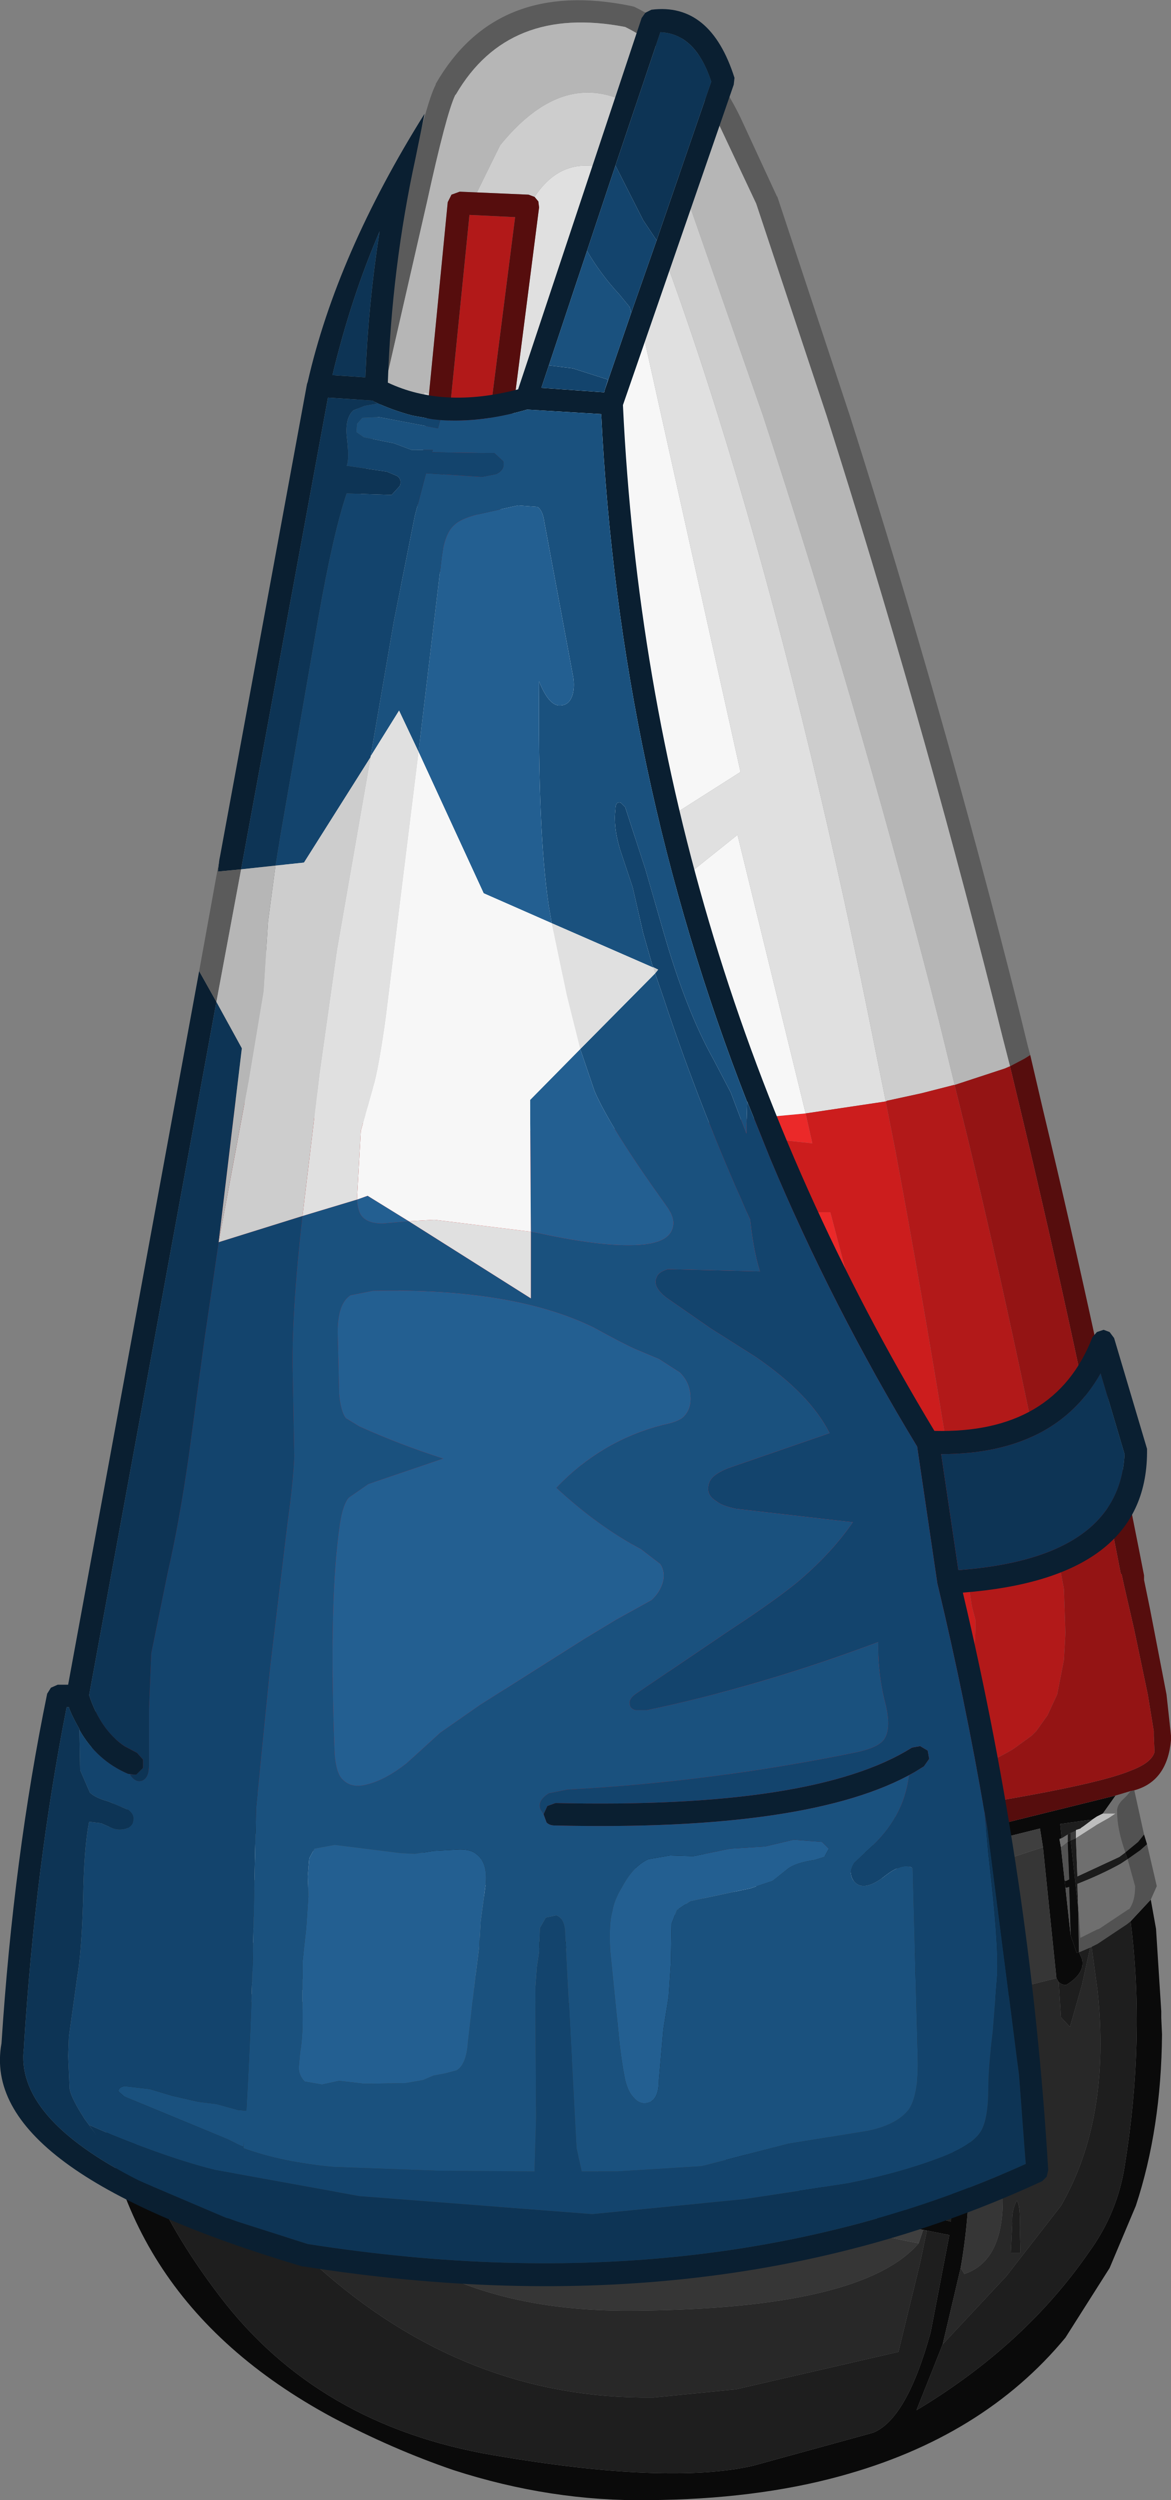 <?xml version="1.0" encoding="UTF-8" standalone="no"?>
<svg xmlns:ffdec="https://www.free-decompiler.com/flash" xmlns:xlink="http://www.w3.org/1999/xlink" ffdec:objectType="shape" height="166.95px" width="78.2px" xmlns="http://www.w3.org/2000/svg">
  <rect width="100%" height="100%" fill="#808080" stroke="none"/>
  <g transform="matrix(1.0, 0.0, 0.0, 1.0, 39.65, 135.1)">
    <path d="M37.2 -8.25 L37.55 -6.3 37.9 -0.8 37.9 -0.55 37.9 -0.35 37.95 0.75 Q37.9 7.05 36.2 12.2 L34.45 16.35 31.5 21.0 Q26.0 27.65 16.45 30.25 10.8 31.8 3.65 31.85 -2.85 31.95 -9.35 29.85 -13.45 28.45 -17.5 26.3 -32.75 18.05 -33.15 1.75 L-33.0 -2.4 -32.55 -6.95 -31.1 -5.85 -31.45 1.85 Q-31.6 9.55 -25.0 18.2 -18.45 26.85 -6.7 28.85 5.0 30.85 10.65 29.55 L18.65 27.35 Q20.9 26.45 22.5 20.65 L23.75 14.15 22.25 13.85 22.0 13.8 Q19.4 13.45 13.45 11.1 8.6 9.15 5.6 7.55 3.1 5.6 3.65 2.75 L4.5 -0.05 4.2 -8.3 4.15 -10.35 0.6 -10.35 0.6 -8.75 0.7 -4.05 0.7 0.3 0.1 0.45 Q-0.5 0.35 -0.65 -0.2 L-0.8 -10.8 -9.3 -11.0 -9.3 -11.15 -26.2 -13.05 -26.85 -13.3 -29.65 -14.25 -29.95 -13.4 -31.0 -14.3 -30.85 -15.65 Q-26.6 -13.55 -15.65 -12.35 L6.5 -11.3 Q18.0 -11.5 24.55 -12.65 L34.85 -15.2 34.0 -14.0 33.6 -13.8 33.45 -13.7 33.3 -13.6 31.15 -13.3 31.25 -12.35 31.1 -12.3 31.2 -11.75 31.45 -9.5 31.5 -9.05 31.85 -5.85 32.25 -4.7 32.4 -4.75 32.6 -4.3 Q32.85 -3.35 31.55 -2.55 31.25 -2.55 31.05 -2.75 L30.9 -3.0 30.0 -11.75 29.8 -13.0 26.6 -12.2 26.8 -10.7 27.9 -2.25 Q27.85 -1.75 27.35 -1.5 L26.7 -1.7 26.3 -4.0 25.3 -11.95 5.45 -10.3 5.5 -9.6 5.55 -9.15 5.4 -9.2 5.4 -8.5 5.5 -5.5 5.5 -5.0 5.6 -1.45 5.65 -1.45 5.65 0.3 5.55 0.3 5.75 6.65 Q12.5 9.95 17.0 11.55 L23.85 13.25 24.0 6.6 23.8 -0.05 23.65 -0.7 24.25 -3.05 24.4 -3.1 24.85 0.65 25.15 8.65 Q25.1 13.0 24.5 16.35 L23.3 21.45 21.55 25.85 Q28.8 21.5 33.1 15.25 34.95 12.7 35.45 9.6 36.85 1.0 35.85 -6.8 L37.2 -8.25" fill="#0a0a0a" fill-rule="evenodd" stroke="none"/>
    <path d="M27.9 -2.25 L26.8 -10.7 30.0 -11.75 30.9 -3.0 27.9 -2.25 M0.7 -4.05 L0.6 -8.75 4.2 -8.3 4.5 -0.05 0.95 -0.25 1.0 -2.25 0.7 -4.05 M-2.35 -1.35 Q-2.1 1.8 -0.6 4.15 1.25 6.9 3.8 6.85 4.9 8.25 8.9 10.35 14.7 13.4 21.7 14.7 17.95 19.05 2.9 19.2 -11.5 19.4 -17.95 10.3 -21.8 4.95 -21.6 -0.3 L-21.45 -1.2 -14.6 -0.1 Q-13.65 7.6 -7.6 11.5 -2.4 14.85 5.45 14.75 8.05 14.7 7.9 12.55 7.9 12.1 6.7 11.95 L3.8 11.45 Q-1.2 10.1 -4.05 5.3 -7.15 0.1 -7.9 -0.6 -8.45 -1.0 -9.45 -1.25 L-9.45 -1.65 -8.7 -1.65 -7.65 -1.55 -6.2 -1.55 -5.7 -1.5 -4.7 -1.45 -4.15 -1.4 -2.4 -1.35 -2.35 -1.35 M9.1 -1.6 L11.0 -1.7 11.55 -1.75 12.75 -1.85 13.7 -1.9 14.7 -2.05 16.25 -2.2 16.75 -2.25 18.05 -2.3 19.9 -2.55 21.3 -2.65 21.45 -0.5 Q21.8 4.85 21.3 6.8 20.8 8.35 19.4 8.4 15.25 8.45 12.1 4.7 9.85 2.05 9.1 -1.6 M24.85 0.65 Q25.05 -1.0 25.5 -1.6 L26.3 -0.7 27.25 10.3 Q27.75 15.75 24.75 16.75 L24.5 16.35 Q25.1 13.0 25.15 8.65 L24.85 0.65" fill="#363636" fill-rule="evenodd" stroke="none"/>
    <path d="M26.25 -4.0 L26.3 -4.0 26.7 -1.7 27.35 -1.5 Q27.85 -1.75 27.9 -2.25 L30.9 -3.0 31.05 -2.75 31.2 -0.4 31.8 0.25 32.6 -2.55 33.15 -5.05 33.25 -5.1 33.65 -2.15 Q34.55 6.4 31.2 12.2 L27.55 16.9 23.3 21.45 24.5 16.35 24.75 16.75 Q27.75 15.75 27.25 10.3 L26.3 -0.7 25.5 -1.6 Q25.05 -1.0 24.85 0.65 L24.4 -3.1 26.3 -3.45 26.25 -4.0 M4.5 -0.05 L3.65 2.75 Q3.1 5.6 5.6 7.55 L3.75 6.8 3.8 6.85 Q1.25 6.9 -0.6 4.15 -2.1 1.8 -2.35 -1.35 L-1.35 -1.35 -0.9 1.55 Q-0.55 3.1 -0.05 3.75 0.35 3.7 0.6 3.15 L0.95 -0.25 4.5 -0.05 M22.0 13.8 L22.25 13.85 21.8 16.0 20.35 21.95 9.5 24.45 4.0 25.0 Q-8.55 25.15 -18.5 16.2 -27.75 7.95 -27.85 -2.2 L-21.45 -1.2 -21.6 -0.3 Q-21.8 4.95 -17.95 10.3 -11.5 19.4 2.9 19.2 17.95 19.05 21.7 14.7 L22.0 13.8 M23.8 -0.05 Q23.6 7.5 22.7 8.6 21.5 9.8 19.5 9.8 13.2 9.9 9.3 6.45 L7.2 4.1 6.7 3.0 Q6.55 0.45 7.15 -1.25 L7.25 -1.5 9.1 -1.6 Q9.85 2.05 12.1 4.7 15.25 8.45 19.4 8.4 20.8 8.35 21.3 6.8 21.8 4.85 21.45 -0.5 L21.3 -2.65 21.45 -2.7 22.9 -2.85 23.5 -2.95 23.65 -0.7 23.8 -0.05 M-26.15 -4.0 L-27.2 -4.2 -27.2 -4.3 -26.15 -4.0 M-3.7 -9.05 L-4.85 -9.15 -5.95 -9.2 -6.9 -9.2 -8.25 -9.3 -2.15 -9.15 -2.15 -9.1 -3.7 -9.05 M-8.85 -9.3 L-9.3 -9.3 -8.55 -9.3 -8.75 -9.3 -8.85 -9.3 M27.5 0.15 Q27.4 0.65 27.45 1.35 L27.75 2.6 Q27.9 3.1 28.2 3.1 L28.55 2.6 28.55 1.35 28.3 0.15 27.85 -0.35 Q27.6 -0.35 27.5 0.15 M28.3 5.55 Q28.0 5.55 27.9 6.1 27.8 6.6 27.85 7.35 L28.2 8.7 Q28.35 9.15 28.6 9.15 L29.05 8.7 29.05 7.35 28.8 6.1 28.3 5.55 M27.95 13.4 L27.85 15.35 28.5 15.35 28.45 13.65 Q28.5 12.15 28.25 11.85 27.9 12.5 27.95 13.4" fill="#282828" fill-rule="evenodd" stroke="none"/>
    <path d="M6.0 -9.15 L6.15 -9.2 6.15 -8.55 6.1 -8.55 5.95 -8.5 6.0 -9.15 M21.25 -10.5 L21.8 -10.6 21.8 -10.0 21.8 -9.95 21.4 -9.9 21.35 -9.9 21.25 -9.95 21.25 -10.5 M31.85 -12.7 L32.2 -12.85 32.2 -12.35 31.85 -12.2 31.85 -12.7 M-29.8 -13.25 L-28.7 -12.75 -29.25 -12.45 -30.1 -12.9 -30.55 -13.15 -29.8 -13.25 M-4.85 -8.7 L-4.85 -9.15 -3.7 -9.05 -4.3 -9.1 -4.3 -8.5 -4.3 -8.45 -4.85 -8.7" fill="#3c3c3c" fill-rule="evenodd" stroke="none"/>
    <path d="M6.15 -9.2 L8.45 -9.25 7.35 -8.6 6.15 -8.55 6.15 -9.2 M20.45 -10.35 L21.25 -10.5 21.25 -9.95 20.45 -10.35 M21.8 -10.6 L22.7 -10.7 23.1 -10.25 21.8 -10.0 21.8 -10.6 M33.3 -13.6 L33.45 -13.7 33.6 -13.8 34.0 -14.0 34.85 -14.0 34.4 -13.7 33.6 -13.25 33.45 -13.15 32.2 -12.35 32.2 -12.85 32.2 -12.9 32.5 -13.0 32.55 -13.05 32.7 -13.15 33.3 -13.6 M-11.3 -0.2 L-29.0 -2.85 -29.05 -11.75 -11.25 -9.4 -11.3 -0.2 M-28.15 -10.3 L-28.0 -3.5 -13.0 -1.25 -12.8 -8.2 -28.15 -10.3 M-27.75 -6.95 L-22.6 -6.35 -22.6 -5.35 -27.75 -6.1 -27.75 -6.95 M-4.85 -9.15 L-4.85 -8.7 -5.95 -9.2 -4.85 -9.15 M-4.3 -8.5 L-4.3 -9.1 -3.7 -9.05 -2.15 -9.1 -2.1 -9.1 -2.05 -8.45 -2.15 -8.45 -4.2 -8.45 -4.25 -8.45 -4.3 -8.5" fill="#bdbdbd" fill-rule="evenodd" stroke="none"/>
    <path d="M5.65 -9.15 L6.0 -9.15 5.95 -8.5 5.65 -8.5 5.65 -9.15 M10.85 -9.45 L11.4 -9.5 11.4 -8.95 10.85 -8.9 10.85 -9.45 M16.1 -9.4 L16.05 -9.95 16.55 -10.0 16.6 -9.45 16.1 -9.4 M-30.85 -15.65 L-31.0 -14.3 -29.95 -13.4 -29.8 -13.25 -30.55 -13.15 -30.1 -12.9 -29.25 -12.45 -30.1 -11.95 -29.8 -5.9 -30.95 -6.6 -31.0 -9.05 Q-30.55 -10.15 -30.6 -13.2 L-31.15 -13.85 -31.2 -15.8 -30.85 -15.65 M6.1 -8.55 L6.15 -8.55 6.25 -5.55 7.0 -5.6 7.4 -5.6 7.4 -5.15 7.0 -5.15 6.25 -5.1 6.3 -3.3 6.1 -8.55 M11.0 -3.05 L11.55 -3.1 11.55 -2.6 11.0 -2.6 11.0 -3.05 M16.25 -3.65 L16.7 -3.7 16.75 -3.0 16.25 -2.95 16.25 -3.65 M21.4 -4.7 L21.55 -4.75 21.4 -9.9 21.8 -9.95 21.9 -7.1 23.1 -7.3 23.35 -7.35 23.35 -6.9 23.15 -6.85 21.9 -6.6 22.0 -3.55 21.45 -3.45 21.4 -4.7 M21.35 -9.9 L21.25 -9.9 21.25 -9.95 21.35 -9.9 M31.65 -12.6 L31.85 -12.7 31.85 -12.2 32.2 -12.35 32.3 -9.8 35.1 -11.1 35.5 -11.4 35.55 -11.25 35.65 -10.95 35.2 -10.65 Q33.95 -9.95 32.3 -9.3 L32.35 -7.7 31.85 -12.2 31.65 -12.1 31.65 -12.6 M-26.35 -7.65 L-27.05 -7.75 -27.3 -7.8 -27.35 -9.5 -26.1 -9.35 -26.35 -7.65 M-13.8 -3.8 L-13.8 -2.95 -17.15 -3.3 -17.75 -3.35 -20.65 -3.75 -24.15 -4.3 -27.2 -5.0 -27.2 -5.05 -27.25 -5.25 -21.8 -4.65 -21.8 -5.15 -21.1 -5.0 -20.2 -4.8 -18.7 -4.6 -17.6 -4.4 -14.1 -3.85 -13.8 -3.8 M-4.25 -6.6 L-4.2 -5.45 -2.2 -5.45 -2.2 -5.0 -3.75 -5.0 -4.2 -5.0 -4.15 -2.1 -4.7 -2.15 -4.75 -3.5 -4.3 -4.0 -4.25 -5.35 -4.25 -6.6 M-9.35 -3.35 L-8.7 -3.3 -8.7 -2.45 -9.35 -2.5 -9.35 -3.35" fill="#1b1b1b" fill-rule="evenodd" stroke="none"/>
    <path d="M-32.0 -15.2 L-31.7 -16.0 -31.65 -16.1 -31.2 -15.8 -31.15 -13.85 -31.2 -13.9 -31.25 -14.0 -32.0 -15.2 M5.55 -9.15 L5.65 -9.15 5.65 -8.5 5.4 -8.5 5.4 -9.2 5.55 -9.15 M22.7 -10.7 L25.25 -11.1 25.35 -10.4 23.1 -10.25 23.35 -7.55 23.35 -7.35 23.1 -7.3 21.9 -7.1 21.8 -9.95 21.8 -10.0 23.1 -10.25 22.7 -10.7 M31.2 -11.75 L31.1 -12.3 31.25 -12.35 31.65 -12.6 31.65 -12.1 31.2 -11.75 M34.0 -14.0 L34.85 -15.2 35.85 -15.5 35.6 -15.2 35.4 -15.0 Q34.9 -14.55 34.95 -14.1 34.95 -12.95 35.5 -11.4 L35.1 -11.1 32.3 -9.8 32.2 -12.35 33.45 -13.15 33.6 -13.25 34.4 -13.7 34.85 -14.0 34.0 -14.0 M6.15 -8.55 L7.35 -8.6 7.35 -7.1 7.35 -6.3 7.4 -5.6 7.0 -5.6 6.25 -5.55 6.15 -8.55 M6.3 -3.3 L6.25 -5.1 7.0 -5.15 7.4 -5.15 7.45 -4.35 Q7.75 -2.95 8.6 -2.95 L9.8 -2.95 10.9 -3.0 11.0 -3.05 11.0 -2.6 8.95 -2.45 7.7 -2.35 6.35 -2.25 6.35 -2.5 6.3 -3.3 M11.55 -2.6 L11.55 -3.1 12.75 -3.2 14.3 -3.35 16.25 -3.65 16.25 -2.95 14.5 -2.8 12.75 -2.7 11.65 -2.6 11.55 -2.6 M16.75 -3.0 L16.7 -3.7 17.3 -3.8 17.5 -3.8 17.95 -3.9 21.05 -4.6 21.4 -4.7 21.45 -3.45 21.2 -3.4 21.0 -3.4 17.6 -3.05 16.9 -3.0 16.75 -3.0 M22.0 -3.55 L21.9 -6.6 23.15 -6.85 23.35 -6.9 23.35 -4.7 23.3 -3.9 22.0 -3.55 M32.35 -7.7 L32.3 -9.3 Q33.95 -9.95 35.2 -10.65 L35.65 -10.95 36.15 -9.15 36.15 -9.1 Q36.15 -8.15 35.75 -7.6 L35.7 -7.6 33.75 -6.3 33.6 -6.25 32.5 -5.7 32.4 -7.25 32.4 -7.35 32.35 -7.6 32.35 -7.7 M-31.0 -9.05 L-30.95 -6.6 -31.05 -6.7 -31.6 -7.65 -31.05 -9.0 -31.0 -9.05 M-4.25 -6.6 L-4.2 -8.45 -2.15 -8.45 -2.2 -5.45 -4.2 -5.45 -4.25 -6.6 M-2.05 -8.45 L-2.1 -9.1 -0.85 -9.05 -0.85 -8.45 -2.05 -8.45 M-8.7 -3.3 L-8.45 -3.25 -7.65 -3.2 -7.45 -3.2 -6.8 -3.2 -6.35 -3.25 -4.75 -3.5 -4.7 -2.15 -6.2 -2.25 -6.5 -2.25 -7.65 -2.35 -8.25 -2.4 -8.7 -2.45 -8.7 -3.3 M-4.15 -2.1 L-4.2 -5.0 -3.75 -5.0 -2.2 -5.0 -2.15 -3.35 -2.1 -2.5 -2.1 -2.15 -2.4 -2.1 -3.1 -2.05 -4.15 -2.1" fill="#6f6f6f" fill-rule="evenodd" stroke="none"/>
    <path d="M36.1 -15.55 L36.75 -12.6 36.35 -12.1 35.5 -11.4 Q34.95 -12.95 34.95 -14.1 34.9 -14.55 35.4 -15.0 L35.6 -15.2 35.85 -15.5 36.1 -15.55 M36.95 -11.95 L37.6 -9.15 37.2 -8.25 35.85 -6.8 35.6 -6.6 33.8 -5.4 33.65 -5.3 33.25 -5.1 33.15 -5.05 32.45 -4.75 32.4 -4.75 32.35 -7.6 32.4 -7.35 32.4 -7.25 32.5 -5.7 33.6 -6.25 33.75 -6.3 35.7 -7.6 35.75 -7.6 Q36.15 -8.15 36.15 -9.1 L36.15 -9.15 35.65 -10.95 36.5 -11.55 36.95 -11.95 M-32.55 -6.95 L-33.2 -8.15 -32.75 -10.65 -32.05 -10.15 -31.05 -9.6 -31.0 -9.05 -31.05 -9.0 -31.6 -7.65 -31.05 -6.7 -30.95 -6.6 -30.95 -5.75 -31.1 -5.85 -32.55 -6.95 M-32.6 -11.65 L-32.0 -15.2 -31.25 -14.0 -31.2 -13.9 -31.15 -13.85 -31.05 -10.1 -31.95 -10.6 -32.65 -11.15 -32.6 -11.65 M25.35 -10.4 L25.75 -7.85 23.35 -7.35 23.35 -7.55 23.1 -10.25 25.35 -10.4 M25.8 -7.4 L26.25 -4.0 26.3 -3.45 24.4 -3.1 24.25 -3.05 23.75 -3.0 23.5 -2.95 22.9 -2.85 22.0 -2.75 22.0 -3.55 23.3 -3.9 23.35 -4.7 23.35 -6.9 25.8 -7.4 M31.85 -5.85 L31.5 -9.05 31.6 -9.05 31.75 -9.1 31.85 -5.85 M31.45 -9.5 L31.2 -11.75 31.65 -12.1 31.75 -9.6 31.55 -9.5 31.45 -9.5 M5.4 -8.5 L5.65 -8.5 5.75 -5.5 5.65 -5.5 5.5 -5.5 5.4 -8.5 M5.5 -5.0 L5.65 -5.0 5.75 -5.0 5.85 -1.45 5.65 -1.45 5.6 -1.45 5.5 -5.0 M6.35 -1.5 L6.35 -2.5 6.35 -2.25 7.7 -2.35 8.95 -2.45 11.0 -2.6 11.0 -1.7 9.1 -1.6 7.25 -1.5 6.35 -1.5 M-1.35 -1.35 L-2.35 -1.35 -2.4 -1.35 -4.15 -1.4 -4.15 -2.1 -3.1 -2.05 -2.4 -2.1 -2.1 -2.15 -2.1 -2.5 -2.15 -3.35 -2.2 -5.0 -1.9 -5.0 -0.8 -4.95 -0.75 -1.4 -1.35 -1.35 M11.55 -2.6 L11.65 -2.6 12.75 -2.7 14.5 -2.8 16.25 -2.95 16.25 -2.2 14.7 -2.05 13.7 -1.9 12.75 -1.85 11.55 -1.75 11.55 -2.6 M16.75 -2.25 L16.75 -3.0 16.9 -3.0 17.6 -3.05 21.0 -3.4 21.2 -3.4 21.45 -3.45 21.45 -2.7 21.3 -2.65 19.9 -2.55 18.05 -2.3 16.75 -2.25 M-2.15 -8.45 L-2.05 -8.45 -0.85 -8.45 -0.8 -5.4 -1.9 -5.45 -2.2 -5.45 -2.15 -8.45 M-4.7 -1.45 L-5.7 -1.5 -6.2 -1.55 -7.65 -1.55 -8.7 -1.65 -8.7 -2.45 -8.25 -2.4 -7.65 -2.35 -6.5 -2.25 -6.2 -2.25 -4.7 -2.15 -4.7 -1.45" fill="#525252" fill-rule="evenodd" stroke="none"/>
    <path d="M36.75 -12.6 L36.95 -11.95 36.5 -11.55 35.65 -10.95 35.55 -11.25 35.5 -11.4 36.35 -12.1 36.75 -12.6 M-32.75 -10.65 L-32.6 -11.65 -32.65 -11.15 -31.95 -10.6 -31.05 -10.1 -31.15 -13.85 -30.6 -13.2 Q-30.55 -10.15 -31.0 -9.05 L-31.05 -9.6 -32.05 -10.15 -32.75 -10.65 M25.75 -7.85 L25.8 -7.4 23.35 -6.9 23.35 -7.35 25.75 -7.85 M32.4 -4.75 L32.25 -4.7 31.85 -5.85 31.75 -9.1 31.6 -9.05 31.5 -9.05 31.45 -9.5 31.55 -9.5 31.75 -9.6 31.65 -12.1 31.85 -12.2 32.35 -7.7 32.35 -7.6 32.4 -4.75 M6.1 -8.55 L6.3 -3.3 6.35 -2.5 6.35 -1.5 5.85 -1.45 5.75 -5.0 5.65 -5.0 5.5 -5.0 5.5 -5.5 5.65 -5.5 5.75 -5.5 5.65 -8.5 5.95 -8.5 6.1 -8.55 M11.0 -1.7 L11.0 -2.6 11.55 -2.6 11.55 -1.75 11.0 -1.7 M16.25 -2.95 L16.75 -3.0 16.75 -2.25 16.25 -2.2 16.25 -2.95 M21.45 -3.45 L22.0 -3.55 22.0 -2.75 22.9 -2.85 21.45 -2.7 21.45 -3.45 M-30.95 -6.6 L-29.8 -5.9 -29.75 -5.2 -30.95 -5.75 -30.95 -6.6 M-13.8 -2.95 L-13.85 -2.05 -26.15 -4.0 -27.2 -4.3 -27.2 -5.0 -24.15 -4.3 -20.65 -3.75 -17.75 -3.35 -17.15 -3.3 -13.8 -2.95 M-0.8 -5.4 L-0.8 -4.95 -1.9 -5.0 -2.2 -5.0 -2.2 -5.45 -1.9 -5.45 -0.8 -5.4 M-4.7 -2.15 L-4.15 -2.1 -4.15 -1.4 -4.7 -1.45 -4.7 -2.15 M-8.7 -1.65 L-9.45 -1.65 -9.35 -2.5 -8.7 -2.45 -8.7 -1.65" fill="#0c0c0c" fill-rule="evenodd" stroke="none"/>
    <path d="M11.4 -8.95 L16.1 -9.4 16.15 -6.25 11.45 -5.85 11.4 -8.95 M7.4 -5.6 L7.35 -6.3 7.35 -7.1 7.35 -8.6 10.85 -8.9 10.9 -5.8 9.15 -5.65 7.4 -5.6 M11.0 -3.05 L10.9 -3.0 9.8 -2.95 8.6 -2.95 Q7.75 -2.95 7.45 -4.35 L7.4 -5.15 8.8 -5.2 10.95 -5.35 11.0 -3.05 M11.55 -3.1 L11.5 -5.4 16.15 -5.8 16.25 -3.65 14.3 -3.35 12.75 -3.2 11.55 -3.1 M16.7 -3.7 L16.65 -5.85 20.15 -6.3 21.35 -6.5 21.4 -4.7 21.05 -4.6 17.95 -3.9 17.5 -3.8 17.3 -3.8 16.7 -3.7 M21.3 -9.85 L21.35 -7.0 19.55 -6.7 16.65 -6.35 16.6 -9.45 21.3 -9.85 M-9.95 -10.45 L-10.1 -1.1 -11.3 -0.2 -11.25 -9.4 -9.95 -10.45 M-4.3 -8.45 L-4.25 -8.45 -4.2 -8.45 -4.25 -6.6 -4.3 -8.45 M-8.85 -8.6 L-8.25 -8.55 -7.8 -8.55 -7.35 -8.5 -7.1 -8.5 -6.0 -8.5 -5.7 -8.5 -4.85 -8.45 -4.75 -5.5 -7.75 -5.55 -8.8 -5.65 -8.85 -8.6 M-8.7 -3.3 L-8.75 -5.2 -7.7 -5.15 -4.75 -5.05 -4.75 -3.5 -6.35 -3.25 -6.8 -3.2 -7.45 -3.2 -7.65 -3.2 -8.45 -3.25 -8.7 -3.3" fill="#939393" fill-rule="evenodd" stroke="none"/>
    <path d="M8.45 -9.25 L10.85 -9.5 10.85 -9.45 10.85 -8.9 7.35 -8.6 8.45 -9.25 M16.55 -10.0 L20.45 -10.35 21.25 -9.95 21.25 -9.9 21.3 -9.85 16.6 -9.45 16.55 -10.0 M-29.05 -11.75 L-27.9 -12.35 -27.75 -12.55 -9.95 -10.45 -11.25 -9.4 -29.05 -11.75 M-4.3 -8.45 L-4.3 -8.5 -4.25 -8.45 -4.3 -8.45 M-5.95 -9.2 L-4.85 -8.7 -4.85 -8.45 -5.7 -8.5 -6.0 -8.5 -7.1 -8.5 -7.35 -8.5 -7.8 -8.55 -8.25 -8.55 -8.85 -8.6 -8.85 -9.3 -8.75 -9.3 -8.55 -9.3 -8.4 -9.3 -7.8 -9.25 -6.9 -9.2 -5.95 -9.2" fill="#eeeeee" fill-rule="evenodd" stroke="none"/>
    <path d="M7.4 -5.15 L7.4 -5.6 9.15 -5.65 10.9 -5.8 10.85 -8.9 11.4 -8.95 11.45 -5.85 16.15 -6.25 16.1 -9.4 16.6 -9.45 16.65 -6.35 19.55 -6.7 21.35 -7.0 21.3 -9.85 21.25 -9.9 21.35 -9.9 21.4 -9.9 21.55 -4.75 21.4 -4.7 21.35 -6.5 20.15 -6.3 16.65 -5.85 16.7 -3.7 16.25 -3.65 16.15 -5.8 11.5 -5.4 11.55 -3.1 11.0 -3.05 10.95 -5.35 8.8 -5.2 7.4 -5.15 M-26.35 -7.65 L-26.1 -9.35 -13.75 -7.85 -13.8 -3.8 -14.1 -3.85 -17.6 -4.4 -18.7 -4.6 -20.2 -4.8 -21.1 -5.0 -21.8 -5.15 -21.85 -6.95 -26.35 -7.65 M-4.85 -8.45 L-4.3 -8.45 -4.25 -6.6 -4.25 -5.35 -4.3 -4.0 -4.75 -3.5 -4.75 -5.05 -7.7 -5.15 -8.75 -5.2 -8.7 -3.3 -9.35 -3.35 -9.3 -8.6 -8.85 -8.6 -8.8 -5.65 -7.75 -5.55 -4.75 -5.5 -4.85 -8.45" fill="#2e2e2e" fill-rule="evenodd" stroke="none"/>
    <path d="M5.55 -9.15 L5.5 -9.6 5.45 -10.3 25.3 -11.95 26.3 -4.0 26.25 -4.0 25.8 -7.4 25.75 -7.85 25.35 -10.4 25.25 -11.1 22.7 -10.7 21.8 -10.6 21.25 -10.5 20.45 -10.35 16.55 -10.0 16.05 -9.95 16.1 -9.4 11.4 -8.95 11.4 -9.5 10.85 -9.45 10.85 -9.5 8.45 -9.25 6.15 -9.2 6.0 -9.15 5.65 -9.15 5.55 -9.15 M31.05 -2.75 Q31.25 -2.55 31.55 -2.55 32.85 -3.35 32.6 -4.3 L32.4 -4.75 32.45 -4.75 33.15 -5.05 32.6 -2.55 31.8 0.25 31.2 -0.4 31.05 -2.75 M31.25 -12.35 L31.15 -13.3 33.3 -13.6 32.7 -13.15 32.55 -13.05 32.5 -13.0 32.2 -12.9 32.2 -12.85 31.85 -12.7 31.65 -12.6 31.25 -12.35 M-29.95 -13.4 L-29.65 -14.25 -26.85 -13.3 -26.2 -13.05 -27.85 -13.25 -28.7 -12.75 -29.8 -13.25 -29.95 -13.4 M-9.3 -11.0 L-0.8 -10.8 -0.65 -0.2 Q-0.5 0.35 0.1 0.45 L0.7 0.3 0.7 -4.05 1.0 -2.25 0.95 -0.25 0.6 3.15 Q0.35 3.7 -0.05 3.75 -0.55 3.1 -0.9 1.55 L-1.35 -1.35 -0.75 -1.4 -0.8 -4.95 -0.8 -5.4 -0.85 -8.45 -0.85 -9.05 -2.1 -9.1 -2.15 -9.1 -2.15 -9.15 -8.25 -9.3 -8.4 -9.3 -8.55 -9.3 -9.3 -9.3 -9.3 -11.0 M22.25 13.85 L23.75 14.15 22.5 20.65 Q20.9 26.45 18.65 27.35 L10.65 29.55 Q5.0 30.85 -6.7 28.85 -18.45 26.85 -25.0 18.2 -31.6 9.55 -31.45 1.85 L-31.1 -5.85 -30.95 -5.75 -29.75 -5.2 -29.65 -2.5 -27.85 -2.2 Q-27.75 7.95 -18.5 16.2 -8.55 25.15 4.0 25.0 L9.5 24.45 20.35 21.95 21.8 16.0 22.25 13.85 M5.85 -1.45 L6.35 -1.5 7.25 -1.5 7.15 -1.25 Q6.55 0.45 6.7 3.0 L7.2 4.1 9.3 6.45 Q13.2 9.9 19.5 9.8 21.5 9.8 22.7 8.6 23.6 7.5 23.8 -0.05 L24.0 6.6 23.85 13.25 17.0 11.55 Q12.5 9.95 5.75 6.65 L5.55 0.3 5.65 0.3 5.65 -1.45 5.85 -1.45 M23.65 -0.7 L23.5 -2.95 23.75 -3.0 24.25 -3.05 23.65 -0.7 M23.3 21.45 L27.55 16.9 31.2 12.2 Q34.55 6.4 33.65 -2.15 L33.25 -5.1 33.65 -5.3 33.8 -5.4 35.6 -6.6 35.85 -6.8 Q36.85 1.0 35.45 9.6 34.95 12.7 33.1 15.25 28.8 21.5 21.55 25.85 L23.3 21.45 M27.95 13.4 Q27.9 12.5 28.25 11.85 28.5 12.15 28.45 13.65 L28.5 15.35 27.85 15.35 27.95 13.4 M28.3 5.55 L28.8 6.1 29.05 7.35 29.05 8.7 28.6 9.15 Q28.35 9.15 28.2 8.7 L27.85 7.35 Q27.8 6.6 27.9 6.1 28.0 5.55 28.3 5.55 M27.5 0.15 Q27.6 -0.35 27.85 -0.35 L28.3 0.15 28.55 1.35 28.55 2.6 28.2 3.1 Q27.9 3.1 27.75 2.6 L27.45 1.35 Q27.4 0.65 27.5 0.15" fill="#1e1e1e" fill-rule="evenodd" stroke="none"/>
    <path d="M26.8 -10.7 L26.6 -12.2 29.8 -13.0 30.0 -11.75 26.8 -10.7 M0.6 -8.75 L0.6 -10.35 4.15 -10.35 4.2 -8.3 0.6 -8.75 M5.6 7.55 Q8.6 9.15 13.45 11.1 19.4 13.45 22.0 13.8 L21.7 14.7 Q14.7 13.4 8.9 10.35 4.9 8.25 3.8 6.85 L3.75 6.8 5.6 7.55 M-9.45 -1.25 Q-8.45 -1.0 -7.9 -0.6 -7.15 0.1 -4.05 5.3 -1.2 10.1 3.8 11.45 L6.7 11.95 Q7.9 12.1 7.9 12.55 8.05 14.7 5.45 14.75 -2.4 14.85 -7.6 11.5 -13.65 7.6 -14.6 -0.1 L-11.1 0.45 -9.45 -0.8 -9.45 -1.25" fill="#3f3f3f" fill-rule="evenodd" stroke="none"/>
    <path d="M-26.2 -13.05 L-9.3 -11.15 -9.3 -11.0 -9.3 -9.3 -9.3 -8.6 -9.35 -3.35 -9.35 -2.5 -9.45 -1.65 -9.45 -1.25 -9.45 -0.8 -11.1 0.45 -14.6 -0.1 -21.45 -1.2 -27.85 -2.2 -29.65 -2.5 -29.75 -5.2 -29.8 -5.9 -30.1 -11.95 -29.25 -12.45 -28.7 -12.75 -27.85 -13.25 -26.2 -13.05 M-26.1 -9.35 L-27.35 -9.5 -27.3 -7.8 -27.05 -7.75 -26.35 -7.65 -21.85 -6.95 -21.8 -5.15 -21.8 -4.65 -27.25 -5.25 -27.2 -5.05 -27.2 -5.0 -27.2 -4.3 -27.2 -4.2 -26.15 -4.0 -13.85 -2.05 -13.8 -2.95 -13.8 -3.8 -13.75 -7.85 -26.1 -9.35 M-9.95 -10.45 L-27.75 -12.55 -27.9 -12.35 -29.05 -11.75 -29.0 -2.85 -11.3 -0.2 -10.1 -1.1 -9.95 -10.45 M-28.15 -10.3 L-12.8 -8.2 -13.0 -1.25 -28.0 -3.5 -28.15 -10.3 M-27.75 -6.95 L-27.75 -6.1 -22.6 -5.35 -22.6 -6.35 -27.75 -6.95" fill="#545454" fill-rule="evenodd" stroke="none"/>
    <path d="M-4.85 -8.7 L-4.3 -8.45 -4.85 -8.45 -4.85 -8.7 M-8.25 -9.3 L-6.9 -9.2 -7.8 -9.25 -8.4 -9.3 -8.25 -9.3 M-9.3 -9.3 L-8.85 -9.3 -8.85 -8.6 -9.3 -8.6 -9.3 -9.3" fill="#4e4e4e" fill-rule="evenodd" stroke="none"/>
    <path d="M27.8 -63.9 L27.3 -65.85 26.7 -68.25 Q21.7 -88.0 15.55 -107.35 L10.85 -121.5 8.45 -126.6 Q6.2 -131.25 2.1 -133.3 -5.7 -134.8 -9.2 -128.8 L-9.25 -128.75 Q-9.85 -127.5 -11.15 -121.55 L-14.4 -107.35 Q-18.9 -86.95 -22.9 -66.35 L-22.95 -66.2 -23.8 -61.65 -25.2 -62.3 -24.6 -65.5 -24.55 -65.85 Q-20.5 -86.75 -15.9 -107.35 L-12.6 -121.9 Q-11.2 -128.25 -10.55 -129.45 L-10.55 -129.5 Q-6.5 -136.55 2.5 -134.7 L2.7 -134.65 Q7.3 -132.4 9.8 -127.25 L12.25 -121.95 12.25 -122.0 17.1 -107.35 Q23.35 -87.7 28.4 -67.65 L29.0 -65.2 29.15 -64.65 28.75 -64.4 27.8 -63.9" fill="#5b5b5b" fill-rule="evenodd" stroke="none"/>
    <path d="M-23.8 -61.65 L-22.95 -66.2 -22.9 -66.35 Q-18.9 -86.95 -14.4 -107.35 L-11.15 -121.55 Q-9.85 -127.5 -9.25 -128.75 L-9.2 -128.8 Q-5.7 -134.8 2.1 -133.3 6.2 -131.25 8.45 -126.6 L10.85 -121.5 15.55 -107.35 Q21.7 -88.0 26.7 -68.25 L27.3 -65.85 27.8 -63.9 27.45 -63.75 24.1 -62.65 23.05 -66.95 22.5 -69.1 Q17.5 -88.4 11.3 -107.35 L4.6 -126.55 Q-1.05 -131.8 -6.25 -125.4 L-7.8 -122.25 -8.95 -122.3 -9.5 -122.1 -9.75 -121.6 -11.0 -108.8 -11.3 -108.9 -11.55 -107.35 -11.9 -104.45 -12.1 -101.2 -12.35 -99.5 -12.65 -97.5 -13.3 -93.35 -13.4 -92.25 -13.7 -90.0 -14.85 -82.3 -15.1 -80.85 -15.15 -80.35 -16.3 -72.95 -18.8 -60.5 -22.05 -61.15 -23.4 -61.5 -23.8 -61.65" fill="#b6b6b6" fill-rule="evenodd" stroke="none"/>
    <path d="M-18.8 -60.5 L-16.3 -72.95 -15.15 -80.35 -15.1 -80.85 -14.85 -82.3 -13.7 -90.0 -13.4 -92.25 -13.3 -93.35 -12.65 -97.5 -12.35 -99.5 -12.1 -101.2 -11.9 -104.45 -11.55 -107.35 -11.3 -108.9 -11.0 -108.8 -12.15 -97.6 -12.05 -97.2 -11.75 -96.9 -11.3 -96.8 -9.9 -96.95 -9.85 -96.95 -9.9 -96.65 -10.0 -96.3 -9.9 -96.95 -10.2 -93.4 -10.25 -92.5 -10.25 -92.3 -10.45 -89.4 -11.15 -83.6 -11.35 -82.35 -11.75 -79.8 -12.1 -77.55 -11.45 -74.15 Q-10.85 -71.7 -10.6 -69.9 L-10.6 -69.75 -10.15 -69.85 -8.0 -70.75 Q-6.0 -71.55 -5.6 -71.8 -5.05 -71.6 -5.05 -71.1 L-6.3 -69.55 -6.45 -69.35 -7.15 -68.6 -7.2 -68.5 -7.35 -68.4 Q-9.65 -65.95 -11.15 -64.8 -11.95 -62.15 -13.4 -62.2 L-14.75 -62.8 Q-14.75 -61.8 -15.3 -60.8 L-15.4 -60.7 -13.1 -59.85 -17.3 -60.3 -17.9 -60.4 -18.8 -60.5 M-7.8 -122.25 L-6.25 -125.4 Q-1.05 -131.8 4.6 -126.55 L11.3 -107.35 Q17.5 -88.4 22.5 -69.1 L23.05 -66.95 24.1 -62.65 24.05 -62.65 21.9 -62.1 19.6 -61.6 19.5 -61.55 18.25 -67.75 17.85 -69.7 Q13.4 -91.05 8.3 -107.35 5.65 -115.85 2.8 -122.95 -1.6 -125.55 -3.95 -121.95 L-4.35 -122.1 -7.8 -122.25" fill="#cdcdcd" fill-rule="evenodd" stroke="none"/>
    <path d="M-3.95 -121.95 Q-1.6 -125.55 2.8 -122.95 5.65 -115.85 8.3 -107.35 13.4 -91.05 17.85 -69.7 L18.25 -67.75 19.5 -61.55 14.15 -60.75 9.6 -79.35 -4.7 -67.9 Q-13.35 -60.8 -5.25 -60.95 L-4.95 -60.95 4.55 -59.85 2.05 -59.75 Q-3.55 -59.5 -8.4 -59.65 L-13.1 -59.85 -15.4 -60.7 -15.3 -60.8 Q-14.75 -61.8 -14.75 -62.8 L-13.4 -62.2 Q-11.95 -62.15 -11.15 -64.8 -9.65 -65.95 -7.35 -68.4 L-7.2 -68.5 -7.15 -68.6 -6.45 -69.35 -6.3 -69.55 -5.05 -71.1 Q-5.05 -71.6 -5.6 -71.8 -6.0 -71.55 -8.0 -70.75 L-10.15 -69.85 -10.6 -69.75 -10.6 -69.9 Q-10.85 -71.7 -11.45 -74.15 L-12.1 -77.55 -11.75 -79.8 -11.35 -82.35 -11.15 -83.6 -10.45 -89.4 -10.25 -92.3 -10.25 -92.5 -10.2 -93.4 -9.9 -96.95 -10.0 -96.3 -9.9 -96.65 -9.85 -96.95 -7.3 -97.2 -6.85 -97.4 -6.65 -97.85 -3.65 -121.25 -3.7 -121.65 -3.95 -121.95 M-1.3 -116.55 L-2.85 -108.0 -2.8 -108.0 -2.95 -107.35 -3.1 -106.75 -3.6 -103.8 -4.2 -98.5 -4.25 -98.35 Q-4.4 -97.65 -5.0 -96.5 L-5.75 -95.05 -6.6 -93.45 -7.05 -92.35 -7.9 -89.85 -8.05 -89.15 Q-8.75 -86.45 -8.9 -82.4 L-9.05 -79.5 -9.1 -76.5 -8.95 -74.35 Q-8.75 -73.15 -7.95 -73.15 -6.3 -73.15 -4.35 -74.55 L9.8 -83.55 3.0 -114.15 -0.8 -116.55 -1.3 -116.55" fill="#e0e0e0" fill-rule="evenodd" stroke="none"/>
    <path d="M-13.1 -59.85 L-8.4 -59.65 Q-3.55 -59.5 2.05 -59.75 L4.55 -59.85 14.6 -58.75 14.15 -60.75 19.5 -61.55 20.15 -58.25 Q22.8 -44.05 25.25 -27.85 L25.5 -26.9 Q25.5 -24.5 25.0 -22.65 L24.8 -21.95 Q24.15 -20.3 23.15 -19.2 21.95 -17.95 20.2 -17.3 L9.85 -16.5 Q8.4 -16.5 7.1 -17.65 L5.75 -18.85 Q5.15 -18.85 5.1 -18.5 L5.0 -17.8 Q4.55 -16.75 0.55 -16.65 -7.5 -16.55 -8.35 -17.65 -8.0 -18.8 -9.3 -19.2 L-9.5 -19.25 -9.55 -19.2 -9.85 -18.95 -10.35 -18.3 -10.45 -18.25 Q-11.0 -17.7 -11.8 -17.7 -13.55 -17.65 -20.0 -18.95 L-19.95 -19.2 -19.95 -21.95 -19.95 -22.65 -20.05 -26.4 -19.45 -31.6 -13.45 -31.1 -12.3 -31.1 -6.95 -30.9 Q-4.8 -30.95 -3.65 -32.3 -4.6 -33.5 -8.75 -34.7 L-16.9 -36.7 -16.7 -41.5 -16.55 -45.0 -16.15 -51.05 -16.05 -52.1 -15.7 -56.2 -11.55 -57.0 -9.75 -57.35 -8.9 -57.8 -8.65 -58.15 -12.1 -59.5 -13.1 -59.85 M14.6 -21.95 Q18.25 -22.85 23.3 -25.6 L15.8 -54.15 -4.3 -54.15 Q-10.9 -53.0 -12.25 -51.1 L-12.5 -50.55 Q-13.3 -48.9 -13.45 -45.05 L-13.5 -43.35 -13.4 -39.65 -12.7 -39.7 -11.55 -39.95 Q-10.0 -39.95 -3.4 -38.05 L8.6 -34.55 -1.6 -30.2 -2.65 -29.45 -2.8 -29.4 -6.8 -26.15 Q-6.8 -23.35 -5.65 -21.95 -5.35 -21.55 -4.9 -21.25 L-4.65 -21.05 -4.2 -20.85 -3.9 -20.75 -3.55 -20.65 -1.9 -20.5 0.4 -20.6 0.45 -20.6 1.05 -20.75 1.45 -20.9 1.55 -20.95 Q1.75 -21.05 1.75 -21.95 L1.75 -22.0 1.45 -23.8 0.75 -26.4 Q5.15 -22.95 8.65 -21.95 L9.75 -21.65 10.7 -21.55 14.6 -21.95 M-10.4 -21.95 Q-9.55 -23.0 -9.55 -24.45 -9.55 -26.15 -10.75 -27.35 -11.9 -28.55 -13.55 -28.5 -15.25 -28.5 -16.4 -27.25 -17.6 -26.05 -17.6 -24.35 -17.6 -22.95 -16.8 -21.95 L-16.4 -21.5 Q-15.25 -20.35 -13.55 -20.35 -12.35 -20.4 -11.4 -21.0 L-10.75 -21.6 -10.4 -21.95" fill="#cc1d1d" fill-rule="evenodd" stroke="none"/>
    <path d="M14.15 -60.75 L14.6 -58.75 4.55 -59.85 14.15 -60.75 M14.6 -21.95 L10.7 -21.55 9.75 -21.65 8.65 -21.95 Q5.15 -22.95 0.75 -26.4 L1.45 -23.8 1.75 -22.0 1.75 -21.95 Q1.75 -21.05 1.55 -20.95 L1.45 -20.9 1.05 -20.75 0.45 -20.6 0.4 -20.6 -1.9 -20.5 -3.55 -20.65 -3.9 -20.75 -4.2 -20.85 -4.65 -21.05 -4.9 -21.25 Q-5.35 -21.55 -5.65 -21.95 -6.8 -23.35 -6.8 -26.15 L-2.8 -29.4 -2.65 -29.45 -1.6 -30.2 8.6 -34.55 -3.4 -38.05 Q-10.0 -39.95 -11.55 -39.95 L-12.7 -39.7 -13.4 -39.65 -13.5 -43.35 -13.45 -45.05 Q-13.3 -48.9 -12.5 -50.55 L-12.25 -51.1 Q-10.9 -53.0 -4.3 -54.15 L15.8 -54.15 23.3 -25.6 Q18.25 -22.85 14.6 -21.95 M-10.4 -21.95 L-10.75 -21.6 -11.4 -21.0 Q-12.35 -20.4 -13.55 -20.35 -15.25 -20.35 -16.4 -21.5 L-16.8 -21.95 Q-17.6 -22.95 -17.6 -24.35 -17.6 -26.05 -16.4 -27.25 -15.25 -28.5 -13.55 -28.5 -11.9 -28.55 -10.75 -27.35 -9.55 -26.15 -9.55 -24.45 -9.55 -23.0 -10.4 -21.95" fill="#eb2929" fill-rule="evenodd" stroke="none"/>
    <path d="M19.2 -13.65 L8.05 -12.95 Q-1.15 -12.7 -8.1 -13.3 L-18.8 -16.1 Q-25.45 -17.7 -25.95 -19.2 L-26.0 -19.45 -26.0 -19.65 -26.0 -19.8 -26.0 -19.95 -25.95 -21.95 -25.9 -23.2 Q-25.65 -27.15 -24.9 -29.7 L-18.8 -60.5 -17.9 -60.4 -17.3 -60.3 -13.1 -59.85 -12.1 -59.5 -8.65 -58.15 -8.9 -57.8 -9.75 -57.35 -11.55 -57.0 -15.7 -56.2 -16.05 -52.1 -16.15 -51.05 -16.55 -45.0 -16.7 -41.5 -16.9 -36.7 -8.75 -34.7 Q-4.6 -33.5 -3.65 -32.3 -4.8 -30.95 -6.95 -30.9 L-12.3 -31.1 -13.45 -31.1 -19.45 -31.6 -20.05 -26.4 -19.95 -22.65 -19.95 -21.95 -19.95 -19.2 -20.0 -18.95 Q-13.55 -17.65 -11.8 -17.7 -11.0 -17.7 -10.45 -18.25 L-10.35 -18.3 -9.85 -18.95 -9.55 -19.2 -9.5 -19.25 -9.3 -19.2 Q-8.0 -18.8 -8.35 -17.65 -7.5 -16.55 0.55 -16.65 4.55 -16.75 5.0 -17.8 L5.1 -18.5 Q5.15 -18.85 5.75 -18.85 L7.1 -17.65 Q8.4 -16.5 9.85 -16.5 L20.2 -17.3 Q21.95 -17.95 23.15 -19.2 24.15 -20.3 24.8 -21.95 L25.0 -22.65 Q25.5 -24.5 25.5 -26.9 L25.25 -27.85 Q22.8 -44.05 20.15 -58.25 L19.5 -61.55 19.6 -61.6 21.9 -62.1 24.05 -62.65 24.1 -62.65 24.95 -59.2 Q28.55 -44.2 31.4 -29.0 L31.5 -26.05 31.4 -24.25 30.95 -21.95 30.3 -20.55 29.55 -19.5 29.45 -19.4 29.35 -19.3 29.25 -19.2 28.15 -18.4 Q27.55 -17.95 24.3 -16.45 21.35 -15.15 19.2 -13.65 M-5.25 -120.6 L-8.05 -98.65 -10.55 -98.4 -8.3 -120.75 -5.25 -120.6" fill="#b21919" fill-rule="evenodd" stroke="none"/>
    <path d="M4.55 -59.85 L-4.95 -60.95 -5.25 -60.95 Q-13.35 -60.8 -4.7 -67.9 L9.6 -79.35 14.15 -60.75 4.55 -59.85 M-1.3 -116.55 L-0.8 -116.55 3.0 -114.15 9.8 -83.55 -4.35 -74.55 Q-6.3 -73.15 -7.95 -73.15 -8.75 -73.15 -8.95 -74.35 L-9.1 -76.5 -9.05 -79.5 -8.9 -82.4 Q-8.75 -86.45 -8.05 -89.15 L-7.9 -89.85 -7.05 -92.35 -6.6 -93.45 -5.75 -95.05 -5.0 -96.5 Q-4.4 -97.65 -4.25 -98.35 L-4.2 -98.5 -3.6 -103.8 -3.1 -106.75 -2.95 -107.35 -2.8 -108.0 -2.85 -108.0 -1.3 -116.55" fill="#f7f7f7" fill-rule="evenodd" stroke="none"/>
    <path d="M27.8 -63.9 L28.75 -64.4 29.15 -64.65 30.0 -61.0 Q33.7 -45.55 36.75 -29.9 L36.75 -29.6 37.15 -27.65 38.25 -21.95 38.55 -19.2 38.55 -18.9 Q38.3 -16.15 36.1 -15.55 L35.85 -15.5 34.85 -15.2 24.55 -12.65 Q18.0 -11.5 6.5 -11.3 L-15.65 -12.35 Q-26.6 -13.55 -30.85 -15.65 L-31.2 -15.8 -31.65 -16.1 -32.55 -16.75 Q-33.2 -17.2 -33.65 -18.85 L-33.55 -19.2 -33.25 -20.85 -33.05 -21.95 -32.65 -24.55 -32.1 -26.95 -31.35 -30.5 -31.05 -32.0 -30.8 -31.85 -25.6 -60.25 -25.2 -62.3 -23.8 -61.65 -24.2 -59.75 -29.35 -31.2 -29.45 -30.8 -30.65 -24.95 -31.3 -21.95 -31.85 -19.2 -31.95 -18.7 Q-31.95 -17.35 -28.45 -16.5 -24.15 -15.45 -8.1 -13.3 -1.15 -12.7 8.05 -12.95 L19.2 -13.65 Q32.95 -15.6 35.95 -16.9 37.25 -17.4 37.45 -18.1 L37.4 -19.2 37.4 -19.5 37.0 -21.95 36.1 -26.25 35.4 -29.3 35.25 -30.0 35.2 -30.0 Q32.25 -45.25 28.65 -60.35 L27.8 -63.9 M-11.0 -108.8 L-9.75 -121.6 -9.5 -122.1 -8.95 -122.3 -7.8 -122.25 -4.35 -122.1 -3.95 -121.95 -3.7 -121.65 -3.65 -121.25 -6.65 -97.85 -6.85 -97.4 -7.3 -97.2 -9.85 -96.95 -9.9 -96.95 -11.3 -96.8 -11.75 -96.9 -12.05 -97.2 -12.15 -97.6 -11.0 -108.8 M-5.25 -120.6 L-8.3 -120.75 -10.55 -98.4 -8.05 -98.65 -5.25 -120.6" fill="#560d0d" fill-rule="evenodd" stroke="none"/>
    <path d="M-23.8 -61.65 L-23.4 -61.5 -22.05 -61.15 -18.8 -60.5 -24.9 -29.7 Q-25.65 -27.15 -25.9 -23.2 L-25.95 -21.95 -26.0 -19.95 -26.0 -19.8 -26.0 -19.65 -26.0 -19.45 -25.95 -19.2 Q-25.45 -17.7 -18.8 -16.1 L-8.1 -13.3 Q-24.15 -15.45 -28.45 -16.5 -31.95 -17.35 -31.95 -18.7 L-31.85 -19.2 -31.3 -21.95 -30.65 -24.95 -29.45 -30.8 -29.35 -31.2 -24.2 -59.75 -23.8 -61.65 M24.1 -62.65 L27.45 -63.75 27.8 -63.9 28.65 -60.35 Q32.25 -45.25 35.2 -30.0 L35.25 -30.0 35.4 -29.3 36.1 -26.25 37.0 -21.95 37.4 -19.5 37.4 -19.2 37.45 -18.1 Q37.25 -17.4 35.95 -16.9 32.95 -15.6 19.2 -13.65 21.35 -15.15 24.3 -16.45 27.55 -17.95 28.15 -18.4 L29.25 -19.2 29.35 -19.3 29.45 -19.4 29.55 -19.5 30.3 -20.55 30.95 -21.95 31.4 -24.25 31.5 -26.05 31.4 -29.0 Q28.55 -44.2 24.95 -59.2 L24.1 -62.65" fill="#941414" fill-rule="evenodd" stroke="none"/>
    <path d="M4.2 -119.05 L7.85 -129.65 Q6.8 -132.85 4.45 -132.95 L1.45 -124.05 -0.45 -118.35 -3.0 -110.7 -3.5 -109.2 0.7 -108.9 0.75 -109.1 2.5 -114.2 4.2 -119.05 M-25.0 -77.7 L-24.95 -77.95 -19.15 -109.45 -19.1 -109.6 Q-17.15 -118.15 -11.3 -127.5 L-11.9 -124.55 Q-13.5 -117.2 -13.75 -109.55 -10.05 -107.8 -5.05 -109.1 L3.2 -133.9 3.45 -134.25 3.85 -134.45 Q7.8 -134.95 9.4 -129.9 L9.35 -129.45 1.95 -108.05 Q3.7 -71.1 22.75 -39.55 30.8 -39.35 33.3 -45.8 L33.6 -46.15 34.05 -46.3 34.45 -46.15 34.75 -45.75 36.95 -38.35 36.95 -38.1 Q36.9 -29.7 24.65 -28.75 29.2 -9.5 30.35 9.8 L30.25 10.25 29.95 10.55 Q8.3 20.6 -19.35 16.25 L-19.45 16.25 Q-41.1 9.8 -39.55 1.35 -38.75 -11.05 -36.5 -22.0 L-36.25 -22.4 -35.8 -22.6 -35.1 -22.6 -26.35 -70.25 -25.2 -68.2 -33.7 -21.9 Q-32.95 -19.6 -31.35 -18.5 L-30.5 -18.05 -30.1 -17.6 -30.1 -17.05 -30.5 -16.65 -30.55 -16.6 -30.6 -16.6 -30.7 -16.6 -31.1 -16.65 Q-33.2 -17.55 -34.35 -19.6 L-34.35 -19.65 -34.6 -20.1 -34.85 -20.6 -35.0 -20.95 -35.05 -21.1 -35.2 -21.1 Q-37.3 -10.45 -38.05 1.5 L-38.05 1.6 Q-38.7 6.3 -30.4 10.5 L-29.95 10.7 -24.55 13.0 -24.35 13.05 -23.8 13.25 -19.1 14.75 Q7.75 18.95 28.85 9.4 L28.4 3.45 26.3 -12.95 26.1 -14.15 26.1 -14.05 Q24.8 -21.6 23.0 -29.15 L22.95 -29.35 21.6 -38.5 Q15.9 -47.9 11.8 -57.7 L10.45 -61.05 10.25 -61.55 10.25 -61.5 Q1.7 -83.35 0.5 -107.45 L-4.45 -107.75 Q-7.55 -106.85 -10.25 -107.05 L-10.75 -107.1 -12.1 -107.35 Q-13.45 -107.7 -14.7 -108.3 L-14.75 -108.35 -17.75 -108.55 -23.55 -77.05 -25.1 -76.9 -25.0 -77.7 M21.4 -16.75 Q14.5 -12.8 -2.6 -13.2 -2.95 -13.2 -3.15 -13.4 L-3.35 -13.95 -3.1 -14.5 -2.55 -14.7 Q14.75 -14.3 21.25 -18.4 L21.8 -18.5 22.3 -18.2 22.4 -17.65 22.05 -17.15 21.4 -16.75 M33.85 -43.4 Q30.8 -38.0 23.2 -38.0 L24.35 -30.25 Q35.1 -31.05 35.45 -38.0 L33.85 -43.4 M-14.3 -119.65 Q-16.2 -115.25 -17.45 -110.05 L-15.25 -109.9 Q-15.05 -114.85 -14.3 -119.65" fill="#0a1f31" fill-rule="evenodd" stroke="none"/>
    <path d="M1.45 -124.05 L4.45 -132.95 Q6.8 -132.85 7.85 -129.65 L4.2 -119.05 3.3 -120.4 1.45 -124.05 M-23.55 -77.05 L-17.75 -108.55 -14.75 -108.35 -14.7 -108.3 -14.45 -108.15 -15.3 -108.0 -16.05 -107.7 Q-16.6 -107.2 -16.5 -106.0 -16.3 -104.45 -16.5 -104.0 L-13.8 -103.6 -13.1 -103.3 Q-12.8 -103.05 -12.95 -102.65 L-13.5 -102.05 -15.0 -102.1 -16.5 -102.15 Q-17.4 -99.5 -18.4 -93.8 L-20.9 -79.45 -21.25 -77.3 -23.55 -77.05 M26.1 -14.05 L26.1 -14.15 26.3 -12.95 28.4 3.45 28.85 9.4 Q7.75 18.95 -19.1 14.75 L-23.8 13.25 -24.35 13.05 -24.55 13.0 -29.95 10.7 -30.4 10.5 Q-38.7 6.3 -38.05 1.6 L-38.05 1.5 Q-37.3 -10.45 -35.2 -21.1 L-35.05 -21.1 -35.0 -20.95 -34.85 -20.6 -34.6 -20.1 -34.35 -19.65 -34.35 -19.6 -34.3 -16.9 -33.65 -15.4 Q-33.3 -15.05 -32.4 -14.8 L-31.1 -14.25 Q-30.7 -13.95 -30.75 -13.6 -30.75 -13.2 -31.2 -13.0 -31.65 -12.85 -32.1 -13.0 L-32.9 -13.35 -33.7 -13.45 Q-34.05 -11.7 -34.1 -8.25 -34.2 -4.75 -34.5 -3.05 L-35.05 0.9 -35.1 2.2 -35.0 4.4 Q-34.9 5.0 -34.0 6.4 L-33.2 7.5 -33.7 6.8 -32.2 7.45 Q-28.15 9.1 -25.3 9.8 L-15.65 11.55 -0.1 12.75 10.05 11.75 16.95 10.7 Q20.75 9.95 23.6 8.8 25.25 8.1 25.8 7.3 26.35 6.5 26.35 4.3 26.35 2.95 26.65 0.55 L26.95 -3.25 Q27.05 -5.3 26.35 -11.3 L26.1 -14.05 M-30.7 -16.6 L-30.6 -16.6 -30.55 -16.6 -30.5 -16.65 -30.1 -17.05 -30.1 -17.6 -30.5 -18.05 -31.35 -18.5 Q-32.95 -19.6 -33.7 -21.9 L-25.2 -68.2 -23.5 -65.1 -25.05 -52.15 -26.0 -45.65 -27.05 -37.85 Q-27.7 -33.35 -28.45 -30.1 L-29.55 -24.7 -29.7 -21.0 -29.7 -17.25 Q-29.7 -16.4 -30.15 -16.2 -30.55 -16.05 -30.9 -16.5 L-30.95 -16.6 -30.7 -16.6 M33.85 -43.4 L35.45 -38.0 Q35.1 -31.05 24.35 -30.25 L23.2 -38.0 Q30.8 -38.0 33.85 -43.4 M-14.3 -119.65 Q-15.05 -114.85 -15.25 -109.9 L-17.45 -110.05 Q-16.2 -115.25 -14.3 -119.65" fill="#0d3455" fill-rule="evenodd" stroke="none"/>
    <path d="M4.2 -119.05 L2.5 -114.2 2.4 -114.6 1.7 -115.45 Q0.45 -116.8 -0.45 -118.35 L1.45 -124.05 3.3 -120.4 4.2 -119.05 M0.75 -109.1 L0.7 -108.9 -3.5 -109.2 -3.0 -110.7 -1.4 -110.5 0.95 -109.75 0.75 -109.1 M-14.7 -108.3 Q-13.45 -107.7 -12.1 -107.35 L-10.75 -107.1 -10.25 -107.05 -10.4 -106.5 -14.35 -107.25 -15.45 -107.2 -15.8 -106.8 -15.85 -106.25 -15.35 -105.9 -13.35 -105.5 -12.15 -105.05 -10.75 -105.05 -10.8 -104.9 -7.55 -104.85 -6.65 -104.85 -6.05 -104.3 Q-5.9 -103.75 -6.5 -103.45 L-7.5 -103.25 -11.2 -103.5 -11.95 -100.65 -13.35 -93.6 -14.9 -84.6 -14.9 -84.55 -19.35 -77.5 -21.25 -77.3 -20.9 -79.45 -18.4 -93.8 Q-17.4 -99.5 -16.5 -102.15 L-15.0 -102.1 -13.5 -102.05 -12.95 -102.65 Q-12.8 -103.05 -13.1 -103.3 L-13.8 -103.6 -16.5 -104.0 Q-16.3 -104.45 -16.5 -106.0 -16.6 -107.2 -16.05 -107.7 L-15.3 -108.0 -14.45 -108.15 -14.7 -108.3 M10.25 -61.5 L10.25 -61.55 10.45 -61.05 11.8 -57.7 Q15.9 -47.9 21.6 -38.5 L22.95 -29.35 23.0 -29.15 Q24.8 -21.6 26.1 -14.05 L26.35 -11.3 Q27.05 -5.3 26.95 -3.25 L26.65 0.55 Q26.35 2.95 26.35 4.3 26.35 6.5 25.8 7.3 25.25 8.1 23.6 8.8 20.75 9.95 16.95 10.7 L10.05 11.75 -0.1 12.75 -15.65 11.55 -25.3 9.8 Q-28.15 9.1 -32.2 7.45 L-33.7 6.8 -33.2 7.5 -34.0 6.4 Q-34.9 5.0 -35.0 4.4 L-35.1 2.2 -35.05 0.9 -34.5 -3.05 Q-34.2 -4.75 -34.1 -8.25 -34.05 -11.7 -33.7 -13.45 L-32.9 -13.35 -32.1 -13.0 Q-31.65 -12.85 -31.2 -13.0 -30.75 -13.2 -30.75 -13.6 -30.7 -13.95 -31.1 -14.25 L-32.4 -14.8 Q-33.3 -15.05 -33.65 -15.4 L-34.3 -16.9 -34.35 -19.6 Q-33.2 -17.55 -31.1 -16.65 L-30.7 -16.6 -30.95 -16.6 -30.9 -16.5 Q-30.55 -16.05 -30.15 -16.2 -29.7 -16.4 -29.7 -17.25 L-29.7 -21.0 -29.55 -24.7 -28.45 -30.1 Q-27.7 -33.35 -27.05 -37.85 L-26.0 -45.65 -25.05 -52.15 -19.45 -53.9 Q-20.2 -47.35 -20.1 -43.3 L-20.0 -37.85 Q-20.05 -36.3 -20.45 -33.4 L-21.6 -23.85 -22.55 -14.35 -22.7 -7.65 Q-22.8 -1.15 -23.2 5.85 L-23.75 5.8 -25.2 5.4 -26.4 5.25 -28.15 4.85 -29.65 4.4 -31.35 4.2 Q-31.75 4.3 -31.75 4.55 L-31.35 4.9 -24.45 7.75 -23.65 8.15 -23.4 8.25 -23.35 7.85 -23.4 8.35 Q-20.8 9.3 -17.35 9.6 L-10.5 9.85 -3.95 9.9 -3.95 9.65 -3.85 6.3 -3.9 -2.4 -3.8 -3.75 -3.65 -4.75 -3.6 -6.35 -3.2 -7.05 -2.5 -7.2 Q-1.9 -7.0 -1.9 -5.9 L-1.15 8.35 -0.8 9.9 1.55 9.9 7.2 9.55 10.1 8.8 13.0 8.05 18.25 7.2 Q20.25 6.8 21.05 5.75 21.65 4.85 21.65 2.65 L21.3 -10.35 Q20.65 -10.8 19.35 -9.75 18.0 -8.75 17.4 -9.45 16.95 -10.0 17.4 -10.7 L18.35 -11.6 Q20.7 -13.65 21.05 -16.55 L21.4 -16.75 22.05 -17.15 22.4 -17.65 22.3 -18.2 21.8 -18.5 21.25 -18.4 Q14.75 -14.3 -2.55 -14.7 L-3.1 -14.5 -3.35 -13.95 -3.55 -14.25 Q-3.8 -14.85 -3.0 -15.35 L-1.75 -15.6 Q7.85 -16.1 17.6 -18.1 18.95 -18.4 19.35 -18.9 19.95 -19.65 19.4 -21.65 18.95 -23.6 19.0 -25.45 11.15 -22.5 3.55 -20.9 L2.8 -20.9 Q2.4 -21.0 2.4 -21.35 2.35 -21.7 2.9 -22.05 L9.1 -26.25 Q12.0 -28.15 13.6 -29.45 15.9 -31.4 17.3 -33.45 L9.5 -34.35 Q8.55 -34.55 8.2 -34.85 7.45 -35.3 7.7 -36.05 7.85 -36.6 8.95 -37.05 L15.75 -39.4 Q14.45 -42.0 10.8 -44.5 L7.8 -46.4 4.85 -48.45 Q3.9 -49.2 4.2 -49.8 4.3 -50.15 4.95 -50.35 L11.1 -50.2 Q10.6 -51.8 10.4 -54.2 L10.45 -53.65 10.2 -54.2 9.75 -55.25 9.5 -55.8 Q6.75 -62.15 4.7 -68.35 L4.1 -70.1 4.3 -70.35 4.0 -70.5 3.9 -70.65 3.9 -70.7 3.3 -72.8 2.6 -75.85 1.75 -78.4 Q1.3 -79.9 1.45 -81.05 1.45 -81.6 1.8 -81.5 L2.1 -81.2 3.45 -77.05 4.65 -72.9 Q6.15 -67.65 8.0 -64.35 L9.15 -62.15 9.85 -60.3 10.2 -59.4 10.2 -59.9 10.25 -61.5" fill="#13446d" fill-rule="evenodd" stroke="none"/>
    <path d="M2.5 -114.2 L0.75 -109.1 0.95 -109.75 -1.4 -110.5 -3.0 -110.7 -0.45 -118.35 Q0.45 -116.8 1.7 -115.45 L2.4 -114.6 2.5 -114.2 M-10.25 -107.05 Q-7.55 -106.85 -4.45 -107.75 L0.5 -107.45 Q1.7 -83.35 10.25 -61.5 L10.2 -59.9 10.2 -59.4 9.85 -60.3 9.15 -62.15 8.0 -64.35 Q6.15 -67.65 4.65 -72.9 L3.45 -77.05 2.1 -81.2 1.8 -81.5 Q1.45 -81.6 1.45 -81.05 1.3 -79.9 1.75 -78.4 L2.6 -75.85 3.3 -72.8 3.9 -70.7 3.9 -70.65 4.0 -70.5 3.95 -70.5 -2.8 -73.45 -3.0 -74.6 Q-3.75 -79.55 -3.65 -89.6 -2.95 -87.85 -2.15 -88.0 -1.6 -88.05 -1.4 -88.75 -1.25 -89.35 -1.4 -90.05 L-3.3 -100.25 Q-3.4 -101.0 -3.75 -101.25 L-5.05 -101.35 -7.75 -100.75 Q-8.9 -100.45 -9.3 -100.05 -9.95 -99.5 -10.15 -97.9 L-11.7 -84.9 -13.0 -87.65 -14.9 -84.6 -13.35 -93.6 -11.95 -100.65 -11.2 -103.5 -7.5 -103.25 -6.5 -103.45 Q-5.9 -103.75 -6.05 -104.3 L-6.65 -104.85 -7.55 -104.85 -10.8 -104.9 -10.75 -105.05 -12.15 -105.05 -13.35 -105.5 -15.35 -105.9 -15.85 -106.25 -15.8 -106.8 -15.45 -107.2 -14.35 -107.25 -10.4 -106.5 -10.25 -107.05 M-0.9 -65.05 L4.1 -70.1 4.7 -68.35 Q6.75 -62.15 9.5 -55.8 L9.75 -55.25 10.2 -54.2 10.45 -53.65 10.4 -54.2 Q10.6 -51.8 11.1 -50.2 L4.95 -50.35 Q4.3 -50.15 4.2 -49.8 3.9 -49.2 4.85 -48.45 L7.8 -46.4 10.8 -44.5 Q14.45 -42.0 15.75 -39.4 L8.95 -37.05 Q7.85 -36.6 7.7 -36.05 7.45 -35.3 8.2 -34.85 8.55 -34.55 9.5 -34.35 L17.3 -33.45 Q15.9 -31.4 13.6 -29.45 12.0 -28.15 9.1 -26.25 L2.9 -22.05 Q2.35 -21.7 2.4 -21.35 2.4 -21.0 2.8 -20.9 L3.55 -20.9 Q11.15 -22.5 19.0 -25.45 18.95 -23.6 19.4 -21.65 19.95 -19.65 19.35 -18.9 18.95 -18.4 17.6 -18.1 7.85 -16.1 -1.75 -15.6 L-3.0 -15.35 Q-3.8 -14.85 -3.55 -14.25 L-3.35 -13.95 -3.15 -13.4 Q-2.95 -13.2 -2.6 -13.2 14.5 -12.8 21.4 -16.75 L21.05 -16.55 Q20.7 -13.65 18.35 -11.6 L17.4 -10.7 Q16.95 -10.0 17.4 -9.45 18.0 -8.75 19.35 -9.75 20.65 -10.8 21.3 -10.35 L21.65 2.65 Q21.65 4.85 21.05 5.75 20.25 6.8 18.25 7.2 L13.0 8.05 10.1 8.8 7.2 9.55 1.55 9.9 -0.8 9.9 -1.15 8.35 -1.9 -5.9 Q-1.9 -7.0 -2.5 -7.2 L-3.2 -7.05 -3.6 -6.35 -3.65 -4.75 -3.8 -3.75 -3.9 -2.4 -3.85 6.3 -3.95 9.65 -3.95 9.9 -10.5 9.85 -17.35 9.6 Q-20.8 9.3 -23.4 8.35 L-23.35 7.85 -23.4 8.25 -23.65 8.15 -24.45 7.75 -31.35 4.9 -31.75 4.55 Q-31.75 4.3 -31.35 4.2 L-29.65 4.4 -28.15 4.85 -26.4 5.25 -25.2 5.4 -23.75 5.8 -23.2 5.85 Q-22.8 -1.15 -22.7 -7.65 L-22.55 -14.35 -21.6 -23.85 -20.45 -33.4 Q-20.05 -36.3 -20.0 -37.85 L-20.1 -43.3 Q-20.2 -47.35 -19.45 -53.9 L-15.8 -55.0 Q-15.75 -54.15 -15.45 -53.85 -15.05 -53.4 -14.1 -53.4 L-12.35 -53.55 -4.2 -48.4 -4.2 -52.85 -3.65 -52.75 Q0.95 -51.75 3.35 -52.0 5.15 -52.2 5.3 -53.25 5.4 -53.85 4.8 -54.65 1.1 -59.8 0.05 -62.25 L-0.9 -65.05 M15.25 -12.1 L13.35 -12.25 11.45 -11.8 9.1 -11.65 6.65 -11.15 5.1 -11.2 3.65 -10.95 Q2.65 -10.5 1.9 -9.1 1.35 -8.2 1.25 -7.5 1.0 -6.65 1.1 -4.85 L1.65 0.6 Q1.8 2.3 2.1 3.8 2.3 4.6 2.65 4.95 3.15 5.55 3.8 5.25 4.35 4.95 4.35 3.8 L4.65 0.4 5.0 -1.75 5.15 -4.0 5.2 -6.65 5.55 -7.55 6.45 -8.15 10.45 -9.0 11.95 -9.5 12.95 -10.3 Q13.45 -10.7 14.75 -10.9 L15.4 -11.1 15.7 -11.65 15.25 -12.1 M-16.25 -48.6 Q-17.1 -48.05 -17.1 -46.15 L-17.0 -42.0 Q-16.9 -40.85 -16.55 -40.4 L-15.65 -39.85 Q-13.0 -38.65 -10.05 -37.7 L-15.05 -36.0 -16.35 -35.1 Q-16.75 -34.65 -16.95 -33.35 -17.7 -28.25 -17.3 -17.95 -17.2 -16.65 -16.75 -16.25 -16.15 -15.65 -15.1 -15.95 -13.9 -16.25 -12.5 -17.35 L-10.25 -19.4 -7.6 -21.25 -0.65 -25.65 1.5 -26.95 3.85 -28.25 Q4.4 -28.75 4.6 -29.4 4.8 -30.1 4.45 -30.65 L3.15 -31.65 Q0.25 -33.2 -2.5 -35.75 0.5 -38.9 4.6 -39.95 5.6 -40.15 5.95 -40.45 6.55 -41.0 6.45 -41.95 6.4 -42.8 5.75 -43.45 L4.35 -44.35 2.8 -45.0 Q2.0 -45.35 0.0 -46.45 -5.4 -49.1 -14.75 -48.9 L-16.25 -48.6 M-19.45 -4.1 L-19.45 -1.1 Q-19.4 0.8 -19.6 1.9 L-19.7 2.95 Q-19.7 3.5 -19.3 3.9 L-18.15 4.1 -17.0 3.85 -15.3 4.05 -12.55 4.0 -11.4 3.8 -10.7 3.5 -9.9 3.35 -9.15 3.15 Q-8.5 2.75 -8.4 1.25 L-7.9 -3.1 -7.65 -5.1 -7.55 -6.8 -7.2 -9.4 Q-7.1 -10.75 -7.85 -11.3 -8.2 -11.6 -8.95 -11.6 L-10.7 -11.5 -11.95 -11.3 -12.9 -11.35 -17.3 -11.9 -18.65 -11.65 -19.0 -11.0 -19.1 -9.8 -19.05 -8.6 -19.2 -6.35 -19.45 -4.1" fill="#1a517e" fill-rule="evenodd" stroke="none"/>
    <path d="M-0.9 -65.05 L0.05 -62.25 Q1.1 -59.8 4.8 -54.65 5.4 -53.85 5.3 -53.25 5.15 -52.2 3.35 -52.0 0.95 -51.75 -3.65 -52.75 L-4.2 -52.85 -4.25 -61.65 -0.9 -65.05 M-12.35 -53.55 L-14.1 -53.4 Q-15.05 -53.4 -15.45 -53.85 -15.75 -54.15 -15.8 -55.0 L-15.1 -55.25 -12.35 -53.55 M-16.25 -48.6 L-14.75 -48.9 Q-5.4 -49.1 0.0 -46.45 2.0 -45.35 2.8 -45.0 L4.35 -44.35 5.75 -43.45 Q6.4 -42.8 6.45 -41.95 6.55 -41.0 5.95 -40.45 5.6 -40.15 4.6 -39.95 0.5 -38.9 -2.5 -35.75 0.25 -33.2 3.15 -31.65 L4.45 -30.65 Q4.8 -30.1 4.6 -29.4 4.4 -28.75 3.85 -28.25 L1.5 -26.95 -0.65 -25.65 -7.6 -21.25 -10.25 -19.4 -12.5 -17.35 Q-13.9 -16.25 -15.1 -15.95 -16.15 -15.65 -16.75 -16.25 -17.2 -16.65 -17.3 -17.95 -17.7 -28.25 -16.95 -33.35 -16.75 -34.65 -16.35 -35.1 L-15.05 -36.0 -10.05 -37.7 Q-13.0 -38.65 -15.65 -39.85 L-16.55 -40.4 Q-16.9 -40.85 -17.0 -42.0 L-17.1 -46.15 Q-17.1 -48.05 -16.25 -48.6 M15.25 -12.1 L15.7 -11.65 15.4 -11.1 14.75 -10.9 Q13.45 -10.7 12.95 -10.3 L11.95 -9.5 10.45 -9.0 6.45 -8.15 5.55 -7.55 5.2 -6.65 5.15 -4.0 5.0 -1.75 4.65 0.4 4.35 3.8 Q4.35 4.95 3.8 5.25 3.15 5.55 2.65 4.95 2.3 4.6 2.1 3.8 1.8 2.3 1.65 0.6 L1.1 -4.85 Q1.0 -6.65 1.25 -7.5 1.35 -8.2 1.9 -9.1 2.65 -10.5 3.65 -10.95 L5.1 -11.2 6.65 -11.15 9.1 -11.65 11.45 -11.8 13.35 -12.25 15.25 -12.1 M-11.7 -84.9 L-10.15 -97.9 Q-9.95 -99.5 -9.3 -100.05 -8.9 -100.45 -7.75 -100.75 L-5.05 -101.35 -3.75 -101.25 Q-3.4 -101.0 -3.3 -100.25 L-1.4 -90.05 Q-1.25 -89.35 -1.4 -88.75 -1.6 -88.05 -2.15 -88.0 -2.95 -87.85 -3.65 -89.6 -3.75 -79.55 -3.0 -74.6 L-2.8 -73.45 -7.35 -75.45 -11.7 -84.9 M-19.45 -4.1 L-19.2 -6.35 -19.05 -8.6 -19.1 -9.8 -19.0 -11.0 -18.65 -11.65 -17.3 -11.9 -12.9 -11.35 -11.95 -11.3 -10.7 -11.5 -8.95 -11.6 Q-8.2 -11.6 -7.85 -11.3 -7.1 -10.75 -7.2 -9.4 L-7.55 -6.8 -7.65 -5.1 -7.9 -3.1 -8.4 1.25 Q-8.5 2.75 -9.15 3.15 L-9.9 3.35 -10.7 3.5 -11.4 3.8 -12.55 4.0 -15.3 4.05 -17.0 3.85 -18.15 4.1 -19.3 3.9 Q-19.7 3.5 -19.7 2.95 L-19.6 1.9 Q-19.4 0.8 -19.45 -1.1 L-19.45 -4.1" fill="#235f91" fill-rule="evenodd" stroke="none"/>
    <path d="M-25.0 -77.7 L-25.1 -76.9 -23.55 -77.05 -25.2 -68.2 -26.35 -70.25 -25.0 -77.7" fill="#5b5b5b" fill-rule="evenodd" stroke="none"/>
    <path d="M-11.7 -84.9 L-7.35 -75.45 -2.8 -73.45 -1.8 -68.65 -0.9 -65.05 -4.25 -61.65 -4.2 -52.85 -10.65 -53.65 -12.35 -53.55 -15.1 -55.25 -15.8 -55.0 -15.8 -55.2 -15.55 -59.6 -14.65 -62.8 Q-14.3 -64.2 -13.9 -67.1 L-11.7 -84.9" fill="#f7f7f7" fill-rule="evenodd" stroke="none"/>
    <path d="M4.1 -70.1 L-0.9 -65.05 -1.8 -68.65 -2.8 -73.45 3.95 -70.5 4.1 -70.1 M-4.2 -52.85 L-4.2 -48.4 -12.35 -53.55 -10.65 -53.65 -4.2 -52.85 M-15.8 -55.0 L-19.45 -53.9 -18.95 -58.05 -18.3 -63.5 -17.15 -71.65 -14.9 -84.55 -14.9 -84.6 -13.0 -87.65 -11.7 -84.9 -13.9 -67.1 Q-14.3 -64.2 -14.65 -62.8 L-15.55 -59.6 -15.8 -55.2 -15.8 -55.0" fill="#e0e0e0" fill-rule="evenodd" stroke="none"/>
    <path d="M4.0 -70.5 L4.3 -70.35 4.1 -70.1 3.95 -70.5 4.0 -70.5 M-21.25 -77.3 L-19.35 -77.5 -14.9 -84.55 -17.15 -71.65 -18.3 -63.5 -18.95 -58.05 -19.45 -53.9 -25.05 -52.15 -23.05 -62.9 -22.05 -68.9 -21.75 -73.55 -21.25 -77.3" fill="#cdcdcd" fill-rule="evenodd" stroke="none"/>
    <path d="M-23.55 -77.05 L-21.25 -77.3 -21.75 -73.55 -22.05 -68.9 -23.05 -62.9 -25.05 -52.15 -23.5 -65.1 -25.2 -68.2 -23.55 -77.05" fill="#b6b6b6" fill-rule="evenodd" stroke="none"/>
  </g>
</svg>
